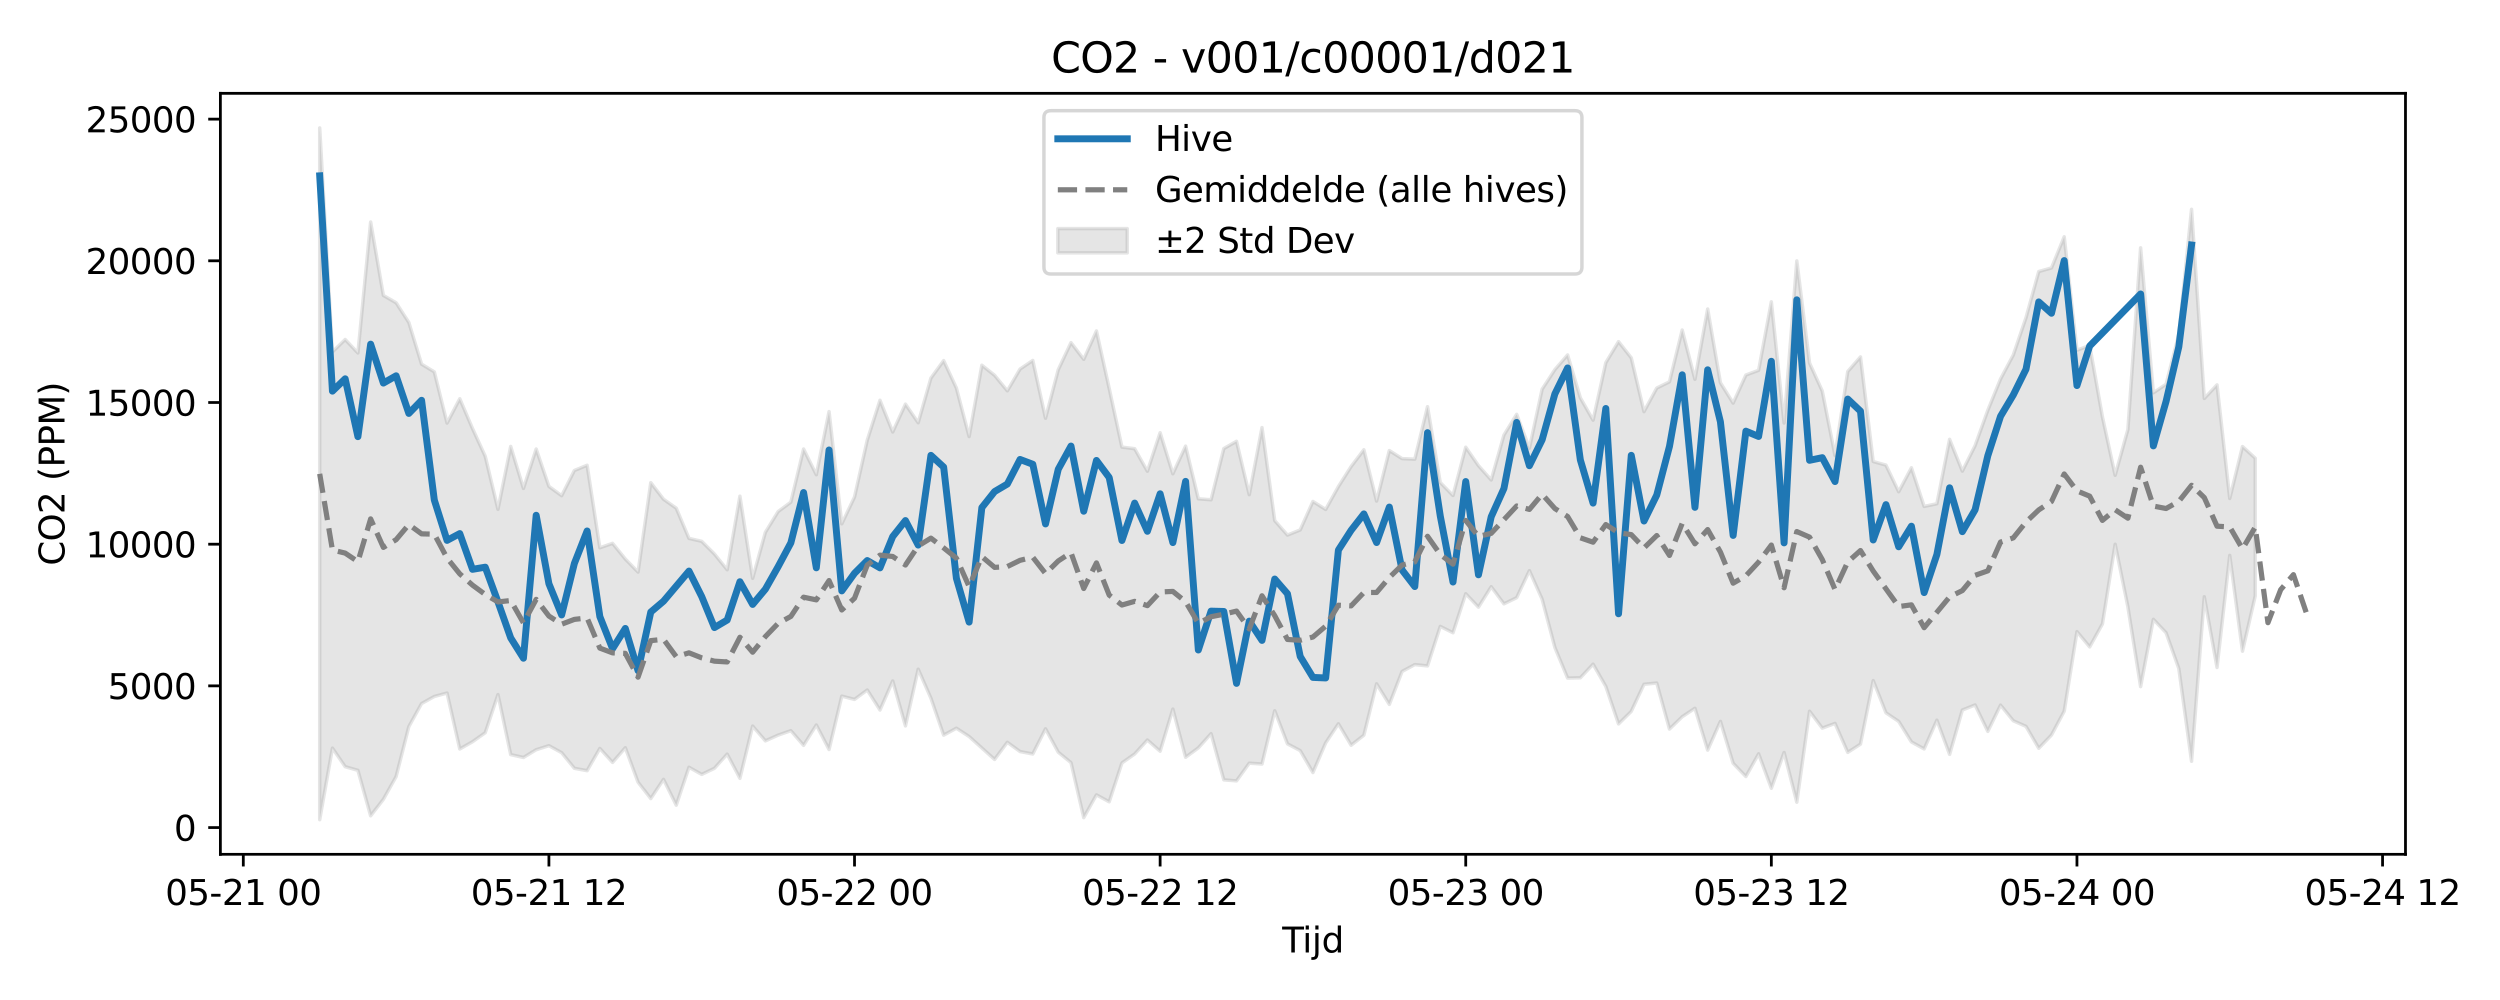 <?xml version="1.0" encoding="utf-8" standalone="no"?>
<!DOCTYPE svg PUBLIC "-//W3C//DTD SVG 1.1//EN"
  "http://www.w3.org/Graphics/SVG/1.1/DTD/svg11.dtd">
<svg xmlns:xlink="http://www.w3.org/1999/xlink" width="720pt" height="288pt" viewBox="0 0 720 288" xmlns="http://www.w3.org/2000/svg" version="1.1">
 <defs>
  <style type="text/css">*{stroke-linejoin: round; stroke-linecap: butt}</style>
 </defs>
 <g id="figure_1">
  <g id="patch_1">
   <path d="M 0 288 
L 720 288 
L 720 0 
L 0 0 
z
" style="fill: #ffffff"/>
  </g>
  <g id="axes_1">
   <g id="patch_2">
    <path d="M 63.47 246.04 
L 692.778 246.04 
L 692.778 26.88 
L 63.47 26.88 
z
" style="fill: #ffffff"/>
   </g>
   <g id="FillBetweenPolyCollection_1">
    <defs>
     <path id="mcbb1aa8ed0" d="M 92.075 -251.158 
L 92.075 -51.922 
L 95.742 -72.544 
L 99.41 -67.192 
L 103.077 -66.141 
L 106.744 -53.05 
L 110.411 -57.791 
L 114.079 -64.339 
L 117.746 -78.748 
L 121.413 -85.377 
L 125.081 -87.41 
L 128.748 -88.401 
L 132.415 -72.287 
L 136.082 -74.373 
L 139.75 -76.98 
L 143.417 -87.973 
L 147.084 -70.669 
L 150.752 -69.841 
L 154.419 -72.077 
L 158.086 -73.241 
L 161.754 -71.221 
L 165.421 -66.726 
L 169.088 -66.043 
L 172.755 -72.452 
L 176.423 -68.423 
L 180.09 -72.654 
L 183.757 -62.719 
L 187.425 -58.008 
L 191.092 -63.542 
L 194.759 -56.104 
L 198.427 -67.029 
L 202.094 -64.965 
L 205.761 -66.728 
L 209.428 -70.813 
L 213.096 -63.834 
L 216.763 -78.89 
L 220.43 -74.63 
L 224.098 -76.28 
L 227.765 -77.566 
L 231.432 -73.331 
L 235.099 -79.203 
L 238.767 -72.129 
L 242.434 -87.514 
L 246.101 -86.566 
L 249.769 -89.279 
L 253.436 -83.508 
L 257.103 -91.883 
L 260.771 -78.931 
L 264.438 -95.28 
L 268.105 -86.918 
L 271.772 -76.273 
L 275.44 -78.276 
L 279.107 -75.879 
L 282.774 -72.571 
L 286.442 -69.273 
L 290.109 -74.22 
L 293.776 -71.548 
L 297.444 -70.85 
L 301.111 -78.102 
L 304.778 -71.362 
L 308.445 -68.362 
L 312.113 -52.516 
L 315.78 -59.077 
L 319.447 -57.075 
L 323.115 -68.268 
L 326.782 -70.847 
L 330.449 -74.872 
L 334.117 -71.639 
L 337.784 -83.784 
L 341.451 -69.898 
L 345.118 -72.606 
L 348.786 -76.704 
L 352.453 -63.401 
L 356.12 -63.106 
L 359.788 -68.204 
L 363.455 -67.956 
L 367.122 -83.301 
L 370.789 -73.77 
L 374.457 -71.825 
L 378.124 -65.495 
L 381.791 -74.044 
L 385.459 -79.541 
L 389.126 -73.37 
L 392.793 -76.254 
L 396.461 -91.058 
L 400.128 -85.122 
L 403.795 -94.617 
L 407.462 -96.591 
L 411.13 -96.217 
L 414.797 -107.594 
L 418.464 -105.761 
L 422.132 -117.001 
L 425.799 -113.135 
L 429.466 -119.025 
L 433.134 -114.09 
L 436.801 -115.871 
L 440.468 -123.659 
L 444.135 -115.417 
L 447.803 -101.532 
L 451.47 -92.708 
L 455.137 -92.791 
L 458.805 -96.714 
L 462.472 -90.314 
L 466.139 -79.507 
L 469.806 -83.119 
L 473.474 -90.93 
L 477.141 -91.286 
L 480.808 -78.025 
L 484.476 -81.577 
L 488.143 -84.022 
L 491.81 -71.959 
L 495.478 -80.243 
L 499.145 -68.174 
L 502.812 -64.354 
L 506.479 -70.896 
L 510.147 -60.973 
L 513.814 -71.286 
L 517.481 -56.962 
L 521.149 -83.167 
L 524.816 -78.294 
L 528.483 -79.658 
L 532.151 -71.312 
L 535.818 -73.684 
L 539.485 -91.99 
L 543.152 -82.71 
L 546.82 -80.236 
L 550.487 -74.322 
L 554.154 -72.302 
L 557.822 -80.579 
L 561.489 -70.73 
L 565.156 -83.511 
L 568.824 -84.966 
L 572.491 -77.355 
L 576.158 -84.931 
L 579.825 -80.418 
L 583.493 -78.799 
L 587.16 -72.491 
L 590.827 -76.312 
L 594.495 -83.175 
L 598.162 -106.092 
L 601.829 -101.686 
L 605.496 -108.293 
L 609.164 -131.256 
L 612.831 -113.226 
L 616.498 -90.244 
L 620.166 -109.636 
L 623.833 -105.757 
L 627.5 -95.466 
L 631.168 -68.744 
L 634.835 -116.134 
L 638.502 -95.756 
L 642.169 -128.044 
L 645.837 -100.444 
L 649.504 -116.341 
L 649.504 -156.041 
L 649.504 -156.041 
L 645.837 -159.403 
L 642.169 -144.441 
L 638.502 -177.16 
L 634.835 -173.25 
L 631.168 -227.724 
L 627.5 -191.75 
L 623.833 -177.342 
L 620.166 -174.869 
L 616.498 -216.638 
L 612.831 -164.298 
L 609.164 -151.112 
L 605.496 -167.955 
L 601.829 -188.522 
L 598.162 -187.141 
L 594.495 -219.809 
L 590.827 -210.835 
L 587.16 -209.8 
L 583.493 -196.517 
L 579.825 -185.762 
L 576.158 -178.85 
L 572.491 -169.841 
L 568.824 -159.647 
L 565.156 -152.314 
L 561.489 -161.473 
L 557.822 -142.922 
L 554.154 -142.154 
L 550.487 -153.287 
L 546.82 -146.385 
L 543.152 -154.056 
L 539.485 -155.078 
L 535.818 -185.208 
L 532.151 -181.011 
L 528.483 -156.789 
L 524.816 -175.387 
L 521.149 -183.454 
L 517.481 -212.859 
L 513.814 -166.172 
L 510.147 -201.085 
L 506.479 -181.351 
L 502.812 -179.993 
L 499.145 -171.913 
L 495.478 -177.774 
L 491.81 -199.011 
L 488.143 -178.758 
L 484.476 -192.957 
L 480.808 -178.042 
L 477.141 -176.238 
L 473.474 -169.449 
L 469.806 -184.939 
L 466.139 -189.611 
L 462.472 -183.542 
L 458.805 -166.986 
L 455.137 -173.439 
L 451.47 -185.78 
L 447.803 -181.544 
L 444.135 -175.91 
L 440.468 -158.921 
L 436.801 -168.68 
L 433.134 -162.708 
L 429.466 -149.775 
L 425.799 -153.894 
L 422.132 -159.202 
L 418.464 -145.292 
L 414.797 -149.028 
L 411.13 -170.879 
L 407.462 -155.763 
L 403.795 -155.922 
L 400.128 -158.243 
L 396.461 -143.687 
L 392.793 -158.47 
L 389.126 -153.648 
L 385.459 -147.859 
L 381.791 -141.28 
L 378.124 -143.587 
L 374.457 -135.383 
L 370.789 -133.897 
L 367.122 -138.066 
L 363.455 -164.871 
L 359.788 -145.526 
L 356.12 -160.909 
L 352.453 -158.813 
L 348.786 -144.065 
L 345.118 -144.352 
L 341.451 -159.518 
L 337.784 -151.557 
L 334.117 -163.38 
L 330.449 -152.281 
L 326.782 -158.777 
L 323.115 -159.234 
L 319.447 -176.154 
L 315.78 -192.69 
L 312.113 -184.519 
L 308.445 -189.326 
L 304.778 -181.526 
L 301.111 -167.545 
L 297.444 -184.194 
L 293.776 -181.705 
L 290.109 -175.44 
L 286.442 -179.916 
L 282.774 -182.818 
L 279.107 -162.266 
L 275.44 -176.251 
L 271.772 -184.147 
L 268.105 -179.111 
L 264.438 -166.25 
L 260.771 -171.617 
L 257.103 -163.59 
L 253.436 -172.726 
L 249.769 -161.23 
L 246.101 -144.861 
L 242.434 -137.142 
L 238.767 -169.465 
L 235.099 -151.273 
L 231.432 -158.687 
L 227.765 -143.378 
L 224.098 -140.668 
L 220.43 -134.708 
L 216.763 -121.444 
L 213.096 -145.102 
L 209.428 -123.909 
L 205.761 -128.444 
L 202.094 -132.102 
L 198.427 -132.943 
L 194.759 -141.637 
L 191.092 -144.226 
L 187.425 -148.995 
L 183.757 -123.239 
L 180.09 -127.006 
L 176.423 -131.521 
L 172.755 -130.239 
L 169.088 -154.009 
L 165.421 -152.503 
L 161.754 -145.243 
L 158.086 -147.919 
L 154.419 -158.685 
L 150.752 -147.337 
L 147.084 -159.435 
L 143.417 -141.313 
L 139.75 -156.593 
L 136.082 -164.587 
L 132.415 -173.167 
L 128.748 -166.158 
L 125.081 -180.905 
L 121.413 -183.124 
L 117.746 -195.122 
L 114.079 -200.808 
L 110.411 -202.91 
L 106.744 -224.064 
L 103.077 -186.347 
L 99.41 -190.227 
L 95.742 -186.638 
L 92.075 -251.158 
z
" style="stroke: #808080; stroke-opacity: 0.2"/>
    </defs>
    <g clip-path="url(#p8f593e6450)">
     <use xlink:href="#mcbb1aa8ed0" x="0" y="288" style="fill: #808080; fill-opacity: 0.2; stroke: #808080; stroke-opacity: 0.2"/>
    </g>
   </g>
   <g id="matplotlib.axis_1">
    <g id="xtick_1">
     <g id="line2d_1">
      <defs>
       <path id="m685a7e5d8f" d="M 0 0 
L 0 3.5 
" style="stroke: #000000; stroke-width: 0.8"/>
      </defs>
      <g>
       <use xlink:href="#m685a7e5d8f" x="70.071" y="246.04" style="stroke: #000000; stroke-width: 0.8"/>
      </g>
     </g>
     <g id="text_1">
      <!-- 05-21 00 -->
      <g transform="translate(47.591 260.638) scale(0.1 -0.1)">
       <defs>
        <path id="DejaVuSans-30" d="M 2034 4250 
Q 1547 4250 1301 3770 
Q 1056 3291 1056 2328 
Q 1056 1369 1301 889 
Q 1547 409 2034 409 
Q 2525 409 2770 889 
Q 3016 1369 3016 2328 
Q 3016 3291 2770 3770 
Q 2525 4250 2034 4250 
z
M 2034 4750 
Q 2819 4750 3233 4129 
Q 3647 3509 3647 2328 
Q 3647 1150 3233 529 
Q 2819 -91 2034 -91 
Q 1250 -91 836 529 
Q 422 1150 422 2328 
Q 422 3509 836 4129 
Q 1250 4750 2034 4750 
z
" transform="scale(0.016)"/>
        <path id="DejaVuSans-35" d="M 691 4666 
L 3169 4666 
L 3169 4134 
L 1269 4134 
L 1269 2991 
Q 1406 3038 1543 3061 
Q 1681 3084 1819 3084 
Q 2600 3084 3056 2656 
Q 3513 2228 3513 1497 
Q 3513 744 3044 326 
Q 2575 -91 1722 -91 
Q 1428 -91 1123 -41 
Q 819 9 494 109 
L 494 744 
Q 775 591 1075 516 
Q 1375 441 1709 441 
Q 2250 441 2565 725 
Q 2881 1009 2881 1497 
Q 2881 1984 2565 2268 
Q 2250 2553 1709 2553 
Q 1456 2553 1204 2497 
Q 953 2441 691 2322 
L 691 4666 
z
" transform="scale(0.016)"/>
        <path id="DejaVuSans-2d" d="M 313 2009 
L 1997 2009 
L 1997 1497 
L 313 1497 
L 313 2009 
z
" transform="scale(0.016)"/>
        <path id="DejaVuSans-32" d="M 1228 531 
L 3431 531 
L 3431 0 
L 469 0 
L 469 531 
Q 828 903 1448 1529 
Q 2069 2156 2228 2338 
Q 2531 2678 2651 2914 
Q 2772 3150 2772 3378 
Q 2772 3750 2511 3984 
Q 2250 4219 1831 4219 
Q 1534 4219 1204 4116 
Q 875 4013 500 3803 
L 500 4441 
Q 881 4594 1212 4672 
Q 1544 4750 1819 4750 
Q 2544 4750 2975 4387 
Q 3406 4025 3406 3419 
Q 3406 3131 3298 2873 
Q 3191 2616 2906 2266 
Q 2828 2175 2409 1742 
Q 1991 1309 1228 531 
z
" transform="scale(0.016)"/>
        <path id="DejaVuSans-31" d="M 794 531 
L 1825 531 
L 1825 4091 
L 703 3866 
L 703 4441 
L 1819 4666 
L 2450 4666 
L 2450 531 
L 3481 531 
L 3481 0 
L 794 0 
L 794 531 
z
" transform="scale(0.016)"/>
        <path id="DejaVuSans-20" transform="scale(0.016)"/>
       </defs>
       <use xlink:href="#DejaVuSans-30"/>
       <use xlink:href="#DejaVuSans-35" transform="translate(63.623 0)"/>
       <use xlink:href="#DejaVuSans-2d" transform="translate(127.246 0)"/>
       <use xlink:href="#DejaVuSans-32" transform="translate(163.33 0)"/>
       <use xlink:href="#DejaVuSans-31" transform="translate(226.953 0)"/>
       <use xlink:href="#DejaVuSans-20" transform="translate(290.576 0)"/>
       <use xlink:href="#DejaVuSans-30" transform="translate(322.363 0)"/>
       <use xlink:href="#DejaVuSans-30" transform="translate(385.986 0)"/>
      </g>
     </g>
    </g>
    <g id="xtick_2">
     <g id="line2d_2">
      <g>
       <use xlink:href="#m685a7e5d8f" x="158.086" y="246.04" style="stroke: #000000; stroke-width: 0.8"/>
      </g>
     </g>
     <g id="text_2">
      <!-- 05-21 12 -->
      <g transform="translate(135.606 260.638) scale(0.1 -0.1)">
       <use xlink:href="#DejaVuSans-30"/>
       <use xlink:href="#DejaVuSans-35" transform="translate(63.623 0)"/>
       <use xlink:href="#DejaVuSans-2d" transform="translate(127.246 0)"/>
       <use xlink:href="#DejaVuSans-32" transform="translate(163.33 0)"/>
       <use xlink:href="#DejaVuSans-31" transform="translate(226.953 0)"/>
       <use xlink:href="#DejaVuSans-20" transform="translate(290.576 0)"/>
       <use xlink:href="#DejaVuSans-31" transform="translate(322.363 0)"/>
       <use xlink:href="#DejaVuSans-32" transform="translate(385.986 0)"/>
      </g>
     </g>
    </g>
    <g id="xtick_3">
     <g id="line2d_3">
      <g>
       <use xlink:href="#m685a7e5d8f" x="246.101" y="246.04" style="stroke: #000000; stroke-width: 0.8"/>
      </g>
     </g>
     <g id="text_3">
      <!-- 05-22 00 -->
      <g transform="translate(223.621 260.638) scale(0.1 -0.1)">
       <use xlink:href="#DejaVuSans-30"/>
       <use xlink:href="#DejaVuSans-35" transform="translate(63.623 0)"/>
       <use xlink:href="#DejaVuSans-2d" transform="translate(127.246 0)"/>
       <use xlink:href="#DejaVuSans-32" transform="translate(163.33 0)"/>
       <use xlink:href="#DejaVuSans-32" transform="translate(226.953 0)"/>
       <use xlink:href="#DejaVuSans-20" transform="translate(290.576 0)"/>
       <use xlink:href="#DejaVuSans-30" transform="translate(322.363 0)"/>
       <use xlink:href="#DejaVuSans-30" transform="translate(385.986 0)"/>
      </g>
     </g>
    </g>
    <g id="xtick_4">
     <g id="line2d_4">
      <g>
       <use xlink:href="#m685a7e5d8f" x="334.117" y="246.04" style="stroke: #000000; stroke-width: 0.8"/>
      </g>
     </g>
     <g id="text_4">
      <!-- 05-22 12 -->
      <g transform="translate(311.636 260.638) scale(0.1 -0.1)">
       <use xlink:href="#DejaVuSans-30"/>
       <use xlink:href="#DejaVuSans-35" transform="translate(63.623 0)"/>
       <use xlink:href="#DejaVuSans-2d" transform="translate(127.246 0)"/>
       <use xlink:href="#DejaVuSans-32" transform="translate(163.33 0)"/>
       <use xlink:href="#DejaVuSans-32" transform="translate(226.953 0)"/>
       <use xlink:href="#DejaVuSans-20" transform="translate(290.576 0)"/>
       <use xlink:href="#DejaVuSans-31" transform="translate(322.363 0)"/>
       <use xlink:href="#DejaVuSans-32" transform="translate(385.986 0)"/>
      </g>
     </g>
    </g>
    <g id="xtick_5">
     <g id="line2d_5">
      <g>
       <use xlink:href="#m685a7e5d8f" x="422.132" y="246.04" style="stroke: #000000; stroke-width: 0.8"/>
      </g>
     </g>
     <g id="text_5">
      <!-- 05-23 00 -->
      <g transform="translate(399.651 260.638) scale(0.1 -0.1)">
       <defs>
        <path id="DejaVuSans-33" d="M 2597 2516 
Q 3050 2419 3304 2112 
Q 3559 1806 3559 1356 
Q 3559 666 3084 287 
Q 2609 -91 1734 -91 
Q 1441 -91 1130 -33 
Q 819 25 488 141 
L 488 750 
Q 750 597 1062 519 
Q 1375 441 1716 441 
Q 2309 441 2620 675 
Q 2931 909 2931 1356 
Q 2931 1769 2642 2001 
Q 2353 2234 1838 2234 
L 1294 2234 
L 1294 2753 
L 1863 2753 
Q 2328 2753 2575 2939 
Q 2822 3125 2822 3475 
Q 2822 3834 2567 4026 
Q 2313 4219 1838 4219 
Q 1578 4219 1281 4162 
Q 984 4106 628 3988 
L 628 4550 
Q 988 4650 1302 4700 
Q 1616 4750 1894 4750 
Q 2613 4750 3031 4423 
Q 3450 4097 3450 3541 
Q 3450 3153 3228 2886 
Q 3006 2619 2597 2516 
z
" transform="scale(0.016)"/>
       </defs>
       <use xlink:href="#DejaVuSans-30"/>
       <use xlink:href="#DejaVuSans-35" transform="translate(63.623 0)"/>
       <use xlink:href="#DejaVuSans-2d" transform="translate(127.246 0)"/>
       <use xlink:href="#DejaVuSans-32" transform="translate(163.33 0)"/>
       <use xlink:href="#DejaVuSans-33" transform="translate(226.953 0)"/>
       <use xlink:href="#DejaVuSans-20" transform="translate(290.576 0)"/>
       <use xlink:href="#DejaVuSans-30" transform="translate(322.363 0)"/>
       <use xlink:href="#DejaVuSans-30" transform="translate(385.986 0)"/>
      </g>
     </g>
    </g>
    <g id="xtick_6">
     <g id="line2d_6">
      <g>
       <use xlink:href="#m685a7e5d8f" x="510.147" y="246.04" style="stroke: #000000; stroke-width: 0.8"/>
      </g>
     </g>
     <g id="text_6">
      <!-- 05-23 12 -->
      <g transform="translate(487.666 260.638) scale(0.1 -0.1)">
       <use xlink:href="#DejaVuSans-30"/>
       <use xlink:href="#DejaVuSans-35" transform="translate(63.623 0)"/>
       <use xlink:href="#DejaVuSans-2d" transform="translate(127.246 0)"/>
       <use xlink:href="#DejaVuSans-32" transform="translate(163.33 0)"/>
       <use xlink:href="#DejaVuSans-33" transform="translate(226.953 0)"/>
       <use xlink:href="#DejaVuSans-20" transform="translate(290.576 0)"/>
       <use xlink:href="#DejaVuSans-31" transform="translate(322.363 0)"/>
       <use xlink:href="#DejaVuSans-32" transform="translate(385.986 0)"/>
      </g>
     </g>
    </g>
    <g id="xtick_7">
     <g id="line2d_7">
      <g>
       <use xlink:href="#m685a7e5d8f" x="598.162" y="246.04" style="stroke: #000000; stroke-width: 0.8"/>
      </g>
     </g>
     <g id="text_7">
      <!-- 05-24 00 -->
      <g transform="translate(575.681 260.638) scale(0.1 -0.1)">
       <defs>
        <path id="DejaVuSans-34" d="M 2419 4116 
L 825 1625 
L 2419 1625 
L 2419 4116 
z
M 2253 4666 
L 3047 4666 
L 3047 1625 
L 3713 1625 
L 3713 1100 
L 3047 1100 
L 3047 0 
L 2419 0 
L 2419 1100 
L 313 1100 
L 313 1709 
L 2253 4666 
z
" transform="scale(0.016)"/>
       </defs>
       <use xlink:href="#DejaVuSans-30"/>
       <use xlink:href="#DejaVuSans-35" transform="translate(63.623 0)"/>
       <use xlink:href="#DejaVuSans-2d" transform="translate(127.246 0)"/>
       <use xlink:href="#DejaVuSans-32" transform="translate(163.33 0)"/>
       <use xlink:href="#DejaVuSans-34" transform="translate(226.953 0)"/>
       <use xlink:href="#DejaVuSans-20" transform="translate(290.576 0)"/>
       <use xlink:href="#DejaVuSans-30" transform="translate(322.363 0)"/>
       <use xlink:href="#DejaVuSans-30" transform="translate(385.986 0)"/>
      </g>
     </g>
    </g>
    <g id="xtick_8">
     <g id="line2d_8">
      <g>
       <use xlink:href="#m685a7e5d8f" x="686.177" y="246.04" style="stroke: #000000; stroke-width: 0.8"/>
      </g>
     </g>
     <g id="text_8">
      <!-- 05-24 12 -->
      <g transform="translate(663.697 260.638) scale(0.1 -0.1)">
       <use xlink:href="#DejaVuSans-30"/>
       <use xlink:href="#DejaVuSans-35" transform="translate(63.623 0)"/>
       <use xlink:href="#DejaVuSans-2d" transform="translate(127.246 0)"/>
       <use xlink:href="#DejaVuSans-32" transform="translate(163.33 0)"/>
       <use xlink:href="#DejaVuSans-34" transform="translate(226.953 0)"/>
       <use xlink:href="#DejaVuSans-20" transform="translate(290.576 0)"/>
       <use xlink:href="#DejaVuSans-31" transform="translate(322.363 0)"/>
       <use xlink:href="#DejaVuSans-32" transform="translate(385.986 0)"/>
      </g>
     </g>
    </g>
    <g id="text_9">
     <!-- Tijd -->
     <g transform="translate(369.274 274.317) scale(0.1 -0.1)">
      <defs>
       <path id="DejaVuSans-54" d="M -19 4666 
L 3928 4666 
L 3928 4134 
L 2272 4134 
L 2272 0 
L 1638 0 
L 1638 4134 
L -19 4134 
L -19 4666 
z
" transform="scale(0.016)"/>
       <path id="DejaVuSans-69" d="M 603 3500 
L 1178 3500 
L 1178 0 
L 603 0 
L 603 3500 
z
M 603 4863 
L 1178 4863 
L 1178 4134 
L 603 4134 
L 603 4863 
z
" transform="scale(0.016)"/>
       <path id="DejaVuSans-6a" d="M 603 3500 
L 1178 3500 
L 1178 -63 
Q 1178 -731 923 -1031 
Q 669 -1331 103 -1331 
L -116 -1331 
L -116 -844 
L 38 -844 
Q 366 -844 484 -692 
Q 603 -541 603 -63 
L 603 3500 
z
M 603 4863 
L 1178 4863 
L 1178 4134 
L 603 4134 
L 603 4863 
z
" transform="scale(0.016)"/>
       <path id="DejaVuSans-64" d="M 2906 2969 
L 2906 4863 
L 3481 4863 
L 3481 0 
L 2906 0 
L 2906 525 
Q 2725 213 2448 61 
Q 2172 -91 1784 -91 
Q 1150 -91 751 415 
Q 353 922 353 1747 
Q 353 2572 751 3078 
Q 1150 3584 1784 3584 
Q 2172 3584 2448 3432 
Q 2725 3281 2906 2969 
z
M 947 1747 
Q 947 1113 1208 752 
Q 1469 391 1925 391 
Q 2381 391 2643 752 
Q 2906 1113 2906 1747 
Q 2906 2381 2643 2742 
Q 2381 3103 1925 3103 
Q 1469 3103 1208 2742 
Q 947 2381 947 1747 
z
" transform="scale(0.016)"/>
      </defs>
      <use xlink:href="#DejaVuSans-54"/>
      <use xlink:href="#DejaVuSans-69" transform="translate(57.959 0)"/>
      <use xlink:href="#DejaVuSans-6a" transform="translate(85.742 0)"/>
      <use xlink:href="#DejaVuSans-64" transform="translate(113.525 0)"/>
     </g>
    </g>
   </g>
   <g id="matplotlib.axis_2">
    <g id="ytick_1">
     <g id="line2d_9">
      <defs>
       <path id="m9aa25b4f46" d="M 0 0 
L -3.5 0 
" style="stroke: #000000; stroke-width: 0.8"/>
      </defs>
      <g>
       <use xlink:href="#m9aa25b4f46" x="63.47" y="238.34" style="stroke: #000000; stroke-width: 0.8"/>
      </g>
     </g>
     <g id="text_10">
      <!-- 0 -->
      <g transform="translate(50.108 242.139) scale(0.1 -0.1)">
       <use xlink:href="#DejaVuSans-30"/>
      </g>
     </g>
    </g>
    <g id="ytick_2">
     <g id="line2d_10">
      <g>
       <use xlink:href="#m9aa25b4f46" x="63.47" y="197.533" style="stroke: #000000; stroke-width: 0.8"/>
      </g>
     </g>
     <g id="text_11">
      <!-- 5000 -->
      <g transform="translate(31.02 201.332) scale(0.1 -0.1)">
       <use xlink:href="#DejaVuSans-35"/>
       <use xlink:href="#DejaVuSans-30" transform="translate(63.623 0)"/>
       <use xlink:href="#DejaVuSans-30" transform="translate(127.246 0)"/>
       <use xlink:href="#DejaVuSans-30" transform="translate(190.869 0)"/>
      </g>
     </g>
    </g>
    <g id="ytick_3">
     <g id="line2d_11">
      <g>
       <use xlink:href="#m9aa25b4f46" x="63.47" y="156.727" style="stroke: #000000; stroke-width: 0.8"/>
      </g>
     </g>
     <g id="text_12">
      <!-- 10000 -->
      <g transform="translate(24.657 160.526) scale(0.1 -0.1)">
       <use xlink:href="#DejaVuSans-31"/>
       <use xlink:href="#DejaVuSans-30" transform="translate(63.623 0)"/>
       <use xlink:href="#DejaVuSans-30" transform="translate(127.246 0)"/>
       <use xlink:href="#DejaVuSans-30" transform="translate(190.869 0)"/>
       <use xlink:href="#DejaVuSans-30" transform="translate(254.492 0)"/>
      </g>
     </g>
    </g>
    <g id="ytick_4">
     <g id="line2d_12">
      <g>
       <use xlink:href="#m9aa25b4f46" x="63.47" y="115.92" style="stroke: #000000; stroke-width: 0.8"/>
      </g>
     </g>
     <g id="text_13">
      <!-- 15000 -->
      <g transform="translate(24.657 119.719) scale(0.1 -0.1)">
       <use xlink:href="#DejaVuSans-31"/>
       <use xlink:href="#DejaVuSans-35" transform="translate(63.623 0)"/>
       <use xlink:href="#DejaVuSans-30" transform="translate(127.246 0)"/>
       <use xlink:href="#DejaVuSans-30" transform="translate(190.869 0)"/>
       <use xlink:href="#DejaVuSans-30" transform="translate(254.492 0)"/>
      </g>
     </g>
    </g>
    <g id="ytick_5">
     <g id="line2d_13">
      <g>
       <use xlink:href="#m9aa25b4f46" x="63.47" y="75.113" style="stroke: #000000; stroke-width: 0.8"/>
      </g>
     </g>
     <g id="text_14">
      <!-- 20000 -->
      <g transform="translate(24.657 78.913) scale(0.1 -0.1)">
       <use xlink:href="#DejaVuSans-32"/>
       <use xlink:href="#DejaVuSans-30" transform="translate(63.623 0)"/>
       <use xlink:href="#DejaVuSans-30" transform="translate(127.246 0)"/>
       <use xlink:href="#DejaVuSans-30" transform="translate(190.869 0)"/>
       <use xlink:href="#DejaVuSans-30" transform="translate(254.492 0)"/>
      </g>
     </g>
    </g>
    <g id="ytick_6">
     <g id="line2d_14">
      <g>
       <use xlink:href="#m9aa25b4f46" x="63.47" y="34.307" style="stroke: #000000; stroke-width: 0.8"/>
      </g>
     </g>
     <g id="text_15">
      <!-- 25000 -->
      <g transform="translate(24.657 38.106) scale(0.1 -0.1)">
       <use xlink:href="#DejaVuSans-32"/>
       <use xlink:href="#DejaVuSans-35" transform="translate(63.623 0)"/>
       <use xlink:href="#DejaVuSans-30" transform="translate(127.246 0)"/>
       <use xlink:href="#DejaVuSans-30" transform="translate(190.869 0)"/>
       <use xlink:href="#DejaVuSans-30" transform="translate(254.492 0)"/>
      </g>
     </g>
    </g>
    <g id="text_16">
     <!-- CO2 (PPM) -->
     <g transform="translate(18.578 162.903) rotate(-90) scale(0.1 -0.1)">
      <defs>
       <path id="DejaVuSans-43" d="M 4122 4306 
L 4122 3641 
Q 3803 3938 3442 4084 
Q 3081 4231 2675 4231 
Q 1875 4231 1450 3742 
Q 1025 3253 1025 2328 
Q 1025 1406 1450 917 
Q 1875 428 2675 428 
Q 3081 428 3442 575 
Q 3803 722 4122 1019 
L 4122 359 
Q 3791 134 3420 21 
Q 3050 -91 2638 -91 
Q 1578 -91 968 557 
Q 359 1206 359 2328 
Q 359 3453 968 4101 
Q 1578 4750 2638 4750 
Q 3056 4750 3426 4639 
Q 3797 4528 4122 4306 
z
" transform="scale(0.016)"/>
       <path id="DejaVuSans-4f" d="M 2522 4238 
Q 1834 4238 1429 3725 
Q 1025 3213 1025 2328 
Q 1025 1447 1429 934 
Q 1834 422 2522 422 
Q 3209 422 3611 934 
Q 4013 1447 4013 2328 
Q 4013 3213 3611 3725 
Q 3209 4238 2522 4238 
z
M 2522 4750 
Q 3503 4750 4090 4092 
Q 4678 3434 4678 2328 
Q 4678 1225 4090 567 
Q 3503 -91 2522 -91 
Q 1538 -91 948 565 
Q 359 1222 359 2328 
Q 359 3434 948 4092 
Q 1538 4750 2522 4750 
z
" transform="scale(0.016)"/>
       <path id="DejaVuSans-28" d="M 1984 4856 
Q 1566 4138 1362 3434 
Q 1159 2731 1159 2009 
Q 1159 1288 1364 580 
Q 1569 -128 1984 -844 
L 1484 -844 
Q 1016 -109 783 600 
Q 550 1309 550 2009 
Q 550 2706 781 3412 
Q 1013 4119 1484 4856 
L 1984 4856 
z
" transform="scale(0.016)"/>
       <path id="DejaVuSans-50" d="M 1259 4147 
L 1259 2394 
L 2053 2394 
Q 2494 2394 2734 2622 
Q 2975 2850 2975 3272 
Q 2975 3691 2734 3919 
Q 2494 4147 2053 4147 
L 1259 4147 
z
M 628 4666 
L 2053 4666 
Q 2838 4666 3239 4311 
Q 3641 3956 3641 3272 
Q 3641 2581 3239 2228 
Q 2838 1875 2053 1875 
L 1259 1875 
L 1259 0 
L 628 0 
L 628 4666 
z
" transform="scale(0.016)"/>
       <path id="DejaVuSans-4d" d="M 628 4666 
L 1569 4666 
L 2759 1491 
L 3956 4666 
L 4897 4666 
L 4897 0 
L 4281 0 
L 4281 4097 
L 3078 897 
L 2444 897 
L 1241 4097 
L 1241 0 
L 628 0 
L 628 4666 
z
" transform="scale(0.016)"/>
       <path id="DejaVuSans-29" d="M 513 4856 
L 1013 4856 
Q 1481 4119 1714 3412 
Q 1947 2706 1947 2009 
Q 1947 1309 1714 600 
Q 1481 -109 1013 -844 
L 513 -844 
Q 928 -128 1133 580 
Q 1338 1288 1338 2009 
Q 1338 2731 1133 3434 
Q 928 4138 513 4856 
z
" transform="scale(0.016)"/>
      </defs>
      <use xlink:href="#DejaVuSans-43"/>
      <use xlink:href="#DejaVuSans-4f" transform="translate(69.824 0)"/>
      <use xlink:href="#DejaVuSans-32" transform="translate(148.535 0)"/>
      <use xlink:href="#DejaVuSans-20" transform="translate(212.158 0)"/>
      <use xlink:href="#DejaVuSans-28" transform="translate(243.945 0)"/>
      <use xlink:href="#DejaVuSans-50" transform="translate(282.959 0)"/>
      <use xlink:href="#DejaVuSans-50" transform="translate(343.262 0)"/>
      <use xlink:href="#DejaVuSans-4d" transform="translate(403.564 0)"/>
      <use xlink:href="#DejaVuSans-29" transform="translate(489.844 0)"/>
     </g>
    </g>
   </g>
   <g id="line2d_15">
    <path d="M 92.075 50.638 
L 95.742 112.647 
L 99.41 109.097 
L 103.077 125.754 
L 106.744 99.119 
L 110.411 110.327 
L 114.079 108.232 
L 117.746 119.066 
L 121.413 115.289 
L 125.081 144.009 
L 128.748 155.633 
L 132.415 153.672 
L 136.082 163.966 
L 139.75 163.348 
L 143.417 173.343 
L 147.084 183.72 
L 150.752 189.568 
L 154.419 148.402 
L 158.086 168.117 
L 161.754 177.103 
L 165.421 162.264 
L 169.088 152.921 
L 172.755 177.571 
L 176.423 186.823 
L 180.09 180.993 
L 183.757 193.147 
L 187.425 176.265 
L 191.092 173.147 
L 198.427 164.472 
L 202.094 171.811 
L 205.761 180.74 
L 209.428 178.577 
L 213.096 167.54 
L 216.763 174.072 
L 220.43 169.681 
L 224.098 163.201 
L 227.765 156.34 
L 231.432 141.854 
L 235.099 163.528 
L 238.767 129.598 
L 242.434 170.176 
L 246.101 165.103 
L 249.769 161.436 
L 253.436 163.547 
L 257.103 154.528 
L 260.771 149.923 
L 264.438 156.98 
L 268.105 131.144 
L 271.772 134.52 
L 275.44 166.553 
L 279.107 179.162 
L 282.774 146.19 
L 286.442 141.571 
L 290.109 139.408 
L 293.776 132.322 
L 297.444 133.706 
L 301.111 150.891 
L 304.778 135.145 
L 308.445 128.469 
L 312.113 147.231 
L 315.78 132.607 
L 319.447 137.52 
L 323.115 155.66 
L 326.782 144.893 
L 330.449 153.013 
L 334.117 142.213 
L 337.784 156.265 
L 341.451 138.637 
L 345.118 187.197 
L 348.786 176.006 
L 352.453 176.102 
L 356.12 196.812 
L 359.788 178.887 
L 363.455 184.434 
L 367.122 166.765 
L 370.789 170.997 
L 374.457 189.054 
L 378.124 195.093 
L 381.791 195.251 
L 385.459 158.419 
L 389.126 152.717 
L 392.793 148.005 
L 396.461 156.251 
L 400.128 146.038 
L 403.795 164.156 
L 407.462 168.928 
L 411.13 124.606 
L 414.797 148.598 
L 418.464 167.625 
L 422.132 138.685 
L 425.799 165.544 
L 429.466 148.826 
L 433.134 140.681 
L 436.801 121.657 
L 440.468 134.124 
L 444.135 126.655 
L 447.803 113.45 
L 451.47 105.969 
L 455.137 132.447 
L 458.805 144.895 
L 462.472 117.645 
L 466.139 176.763 
L 469.806 131.137 
L 473.474 150.053 
L 477.141 142.583 
L 480.808 128.562 
L 484.476 107.946 
L 488.143 146.111 
L 491.81 106.505 
L 495.478 121.47 
L 499.145 154.201 
L 502.812 124.174 
L 506.479 125.701 
L 510.147 104.051 
L 513.814 156.343 
L 517.481 86.352 
L 521.149 132.569 
L 524.816 131.81 
L 528.483 138.685 
L 532.151 114.935 
L 535.818 118.412 
L 539.485 155.511 
L 543.152 145.336 
L 546.82 157.473 
L 550.487 151.548 
L 554.154 170.662 
L 557.822 159.693 
L 561.489 140.491 
L 565.156 153.117 
L 568.824 146.823 
L 572.491 131.25 
L 576.158 119.892 
L 579.825 113.746 
L 583.493 106.322 
L 587.16 86.953 
L 590.827 90.217 
L 594.495 75.051 
L 598.162 111.04 
L 601.829 99.654 
L 616.498 84.665 
L 620.166 128.415 
L 623.833 115.577 
L 627.5 99.883 
L 631.168 70.559 
L 631.168 70.559 
" clip-path="url(#p8f593e6450)" style="fill: none; stroke: #1f77b4; stroke-width: 2; stroke-linecap: square"/>
   </g>
   <g id="line2d_16">
    <path d="M 92.075 136.46 
L 95.742 158.409 
L 99.41 159.29 
L 103.077 161.756 
L 106.744 149.443 
L 110.411 157.65 
L 114.079 155.426 
L 117.746 151.065 
L 121.413 153.75 
L 125.081 153.843 
L 128.748 160.721 
L 132.415 165.273 
L 136.082 168.52 
L 139.75 171.213 
L 143.417 173.357 
L 147.084 172.948 
L 150.752 179.411 
L 154.419 172.619 
L 158.086 177.42 
L 161.754 179.768 
L 165.421 178.385 
L 169.088 177.974 
L 172.755 186.655 
L 176.423 188.028 
L 180.09 188.17 
L 183.757 195.021 
L 187.425 184.499 
L 191.092 184.116 
L 194.759 189.13 
L 198.427 188.014 
L 202.094 189.466 
L 205.761 190.414 
L 209.428 190.639 
L 213.096 183.532 
L 216.763 187.833 
L 220.43 183.331 
L 224.098 179.526 
L 227.765 177.528 
L 231.432 171.991 
L 235.099 172.762 
L 238.767 167.203 
L 242.434 175.672 
L 246.101 172.286 
L 249.769 162.745 
L 253.436 159.883 
L 257.103 160.264 
L 260.771 162.726 
L 264.438 157.235 
L 268.105 154.986 
L 271.772 157.79 
L 275.44 160.737 
L 279.107 168.927 
L 282.774 160.306 
L 286.442 163.405 
L 290.109 163.17 
L 293.776 161.373 
L 297.444 160.478 
L 301.111 165.177 
L 304.778 161.556 
L 308.445 159.156 
L 312.113 169.483 
L 315.78 162.117 
L 319.447 171.385 
L 323.115 174.249 
L 326.782 173.188 
L 330.449 174.424 
L 334.117 170.49 
L 337.784 170.329 
L 341.451 173.292 
L 345.118 179.521 
L 348.786 177.615 
L 352.453 176.893 
L 356.12 175.993 
L 359.788 181.135 
L 363.455 171.586 
L 367.122 177.316 
L 370.789 184.167 
L 374.457 184.396 
L 378.124 183.459 
L 381.791 180.338 
L 385.459 174.3 
L 389.126 174.491 
L 392.793 170.638 
L 396.461 170.628 
L 400.128 166.318 
L 403.795 162.73 
L 407.462 161.823 
L 411.13 154.452 
L 414.797 159.689 
L 418.464 162.473 
L 422.132 149.899 
L 425.799 154.485 
L 429.466 153.6 
L 436.801 145.725 
L 440.468 146.71 
L 444.135 142.336 
L 447.803 146.462 
L 451.47 148.756 
L 455.137 154.885 
L 458.805 156.15 
L 462.472 151.072 
L 466.139 153.441 
L 469.806 153.971 
L 473.474 157.81 
L 477.141 154.238 
L 480.808 159.967 
L 484.476 150.733 
L 488.143 156.61 
L 491.81 152.515 
L 495.478 158.992 
L 499.145 167.957 
L 502.812 165.826 
L 506.479 161.877 
L 510.147 156.971 
L 513.814 169.271 
L 517.481 153.089 
L 521.149 154.69 
L 524.816 161.16 
L 528.483 169.777 
L 532.151 161.838 
L 535.818 158.554 
L 539.485 164.466 
L 546.82 174.689 
L 550.487 174.195 
L 554.154 180.772 
L 561.489 171.899 
L 565.156 170.088 
L 568.824 165.693 
L 572.491 164.402 
L 576.158 156.11 
L 579.825 154.91 
L 583.493 150.342 
L 587.16 146.855 
L 590.827 144.426 
L 594.495 136.508 
L 598.162 141.384 
L 601.829 142.896 
L 605.496 149.876 
L 609.164 146.816 
L 612.831 149.238 
L 616.498 134.559 
L 620.166 145.748 
L 623.833 146.451 
L 627.5 144.392 
L 631.168 139.766 
L 634.835 143.308 
L 638.502 151.542 
L 642.169 151.758 
L 645.837 158.077 
L 649.504 151.809 
L 653.171 179.329 
L 656.839 169.831 
L 660.506 165.504 
L 664.173 176.333 
L 664.173 176.333 
" clip-path="url(#p8f593e6450)" style="fill: none; stroke-dasharray: 5.55,2.4; stroke-dashoffset: 0; stroke: #808080; stroke-width: 1.5"/>
   </g>
   <g id="patch_3">
    <path d="M 63.47 246.04 
L 63.47 26.88 
" style="fill: none; stroke: #000000; stroke-width: 0.8; stroke-linejoin: miter; stroke-linecap: square"/>
   </g>
   <g id="patch_4">
    <path d="M 692.778 246.04 
L 692.778 26.88 
" style="fill: none; stroke: #000000; stroke-width: 0.8; stroke-linejoin: miter; stroke-linecap: square"/>
   </g>
   <g id="patch_5">
    <path d="M 63.47 246.04 
L 692.778 246.04 
" style="fill: none; stroke: #000000; stroke-width: 0.8; stroke-linejoin: miter; stroke-linecap: square"/>
   </g>
   <g id="patch_6">
    <path d="M 63.47 26.88 
L 692.778 26.88 
" style="fill: none; stroke: #000000; stroke-width: 0.8; stroke-linejoin: miter; stroke-linecap: square"/>
   </g>
   <g id="text_17">
    <!-- CO2 - v001/c00001/d021 -->
    <g transform="translate(302.721 20.88) scale(0.12 -0.12)">
     <defs>
      <path id="DejaVuSans-76" d="M 191 3500 
L 800 3500 
L 1894 563 
L 2988 3500 
L 3597 3500 
L 2284 0 
L 1503 0 
L 191 3500 
z
" transform="scale(0.016)"/>
      <path id="DejaVuSans-2f" d="M 1625 4666 
L 2156 4666 
L 531 -594 
L 0 -594 
L 1625 4666 
z
" transform="scale(0.016)"/>
      <path id="DejaVuSans-63" d="M 3122 3366 
L 3122 2828 
Q 2878 2963 2633 3030 
Q 2388 3097 2138 3097 
Q 1578 3097 1268 2742 
Q 959 2388 959 1747 
Q 959 1106 1268 751 
Q 1578 397 2138 397 
Q 2388 397 2633 464 
Q 2878 531 3122 666 
L 3122 134 
Q 2881 22 2623 -34 
Q 2366 -91 2075 -91 
Q 1284 -91 818 406 
Q 353 903 353 1747 
Q 353 2603 823 3093 
Q 1294 3584 2113 3584 
Q 2378 3584 2631 3529 
Q 2884 3475 3122 3366 
z
" transform="scale(0.016)"/>
     </defs>
     <use xlink:href="#DejaVuSans-43"/>
     <use xlink:href="#DejaVuSans-4f" transform="translate(69.824 0)"/>
     <use xlink:href="#DejaVuSans-32" transform="translate(148.535 0)"/>
     <use xlink:href="#DejaVuSans-20" transform="translate(212.158 0)"/>
     <use xlink:href="#DejaVuSans-2d" transform="translate(243.945 0)"/>
     <use xlink:href="#DejaVuSans-20" transform="translate(280.029 0)"/>
     <use xlink:href="#DejaVuSans-76" transform="translate(311.816 0)"/>
     <use xlink:href="#DejaVuSans-30" transform="translate(370.996 0)"/>
     <use xlink:href="#DejaVuSans-30" transform="translate(434.619 0)"/>
     <use xlink:href="#DejaVuSans-31" transform="translate(498.242 0)"/>
     <use xlink:href="#DejaVuSans-2f" transform="translate(561.865 0)"/>
     <use xlink:href="#DejaVuSans-63" transform="translate(595.557 0)"/>
     <use xlink:href="#DejaVuSans-30" transform="translate(650.537 0)"/>
     <use xlink:href="#DejaVuSans-30" transform="translate(714.16 0)"/>
     <use xlink:href="#DejaVuSans-30" transform="translate(777.783 0)"/>
     <use xlink:href="#DejaVuSans-30" transform="translate(841.406 0)"/>
     <use xlink:href="#DejaVuSans-31" transform="translate(905.029 0)"/>
     <use xlink:href="#DejaVuSans-2f" transform="translate(968.652 0)"/>
     <use xlink:href="#DejaVuSans-64" transform="translate(1002.344 0)"/>
     <use xlink:href="#DejaVuSans-30" transform="translate(1065.82 0)"/>
     <use xlink:href="#DejaVuSans-32" transform="translate(1129.443 0)"/>
     <use xlink:href="#DejaVuSans-31" transform="translate(1193.066 0)"/>
    </g>
   </g>
   <g id="legend_1">
    <g id="patch_7">
     <path d="M 302.652 78.914 
L 453.596 78.914 
Q 455.596 78.914 455.596 76.914 
L 455.596 33.88 
Q 455.596 31.88 453.596 31.88 
L 302.652 31.88 
Q 300.652 31.88 300.652 33.88 
L 300.652 76.914 
Q 300.652 78.914 302.652 78.914 
z
" style="fill: #ffffff; opacity: 0.8; stroke: #cccccc; stroke-linejoin: miter"/>
    </g>
    <g id="line2d_17">
     <path d="M 304.652 39.978 
L 314.652 39.978 
L 324.652 39.978 
" style="fill: none; stroke: #1f77b4; stroke-width: 2; stroke-linecap: square"/>
    </g>
    <g id="text_18">
     <!-- Hive -->
     <g transform="translate(332.652 43.478) scale(0.1 -0.1)">
      <defs>
       <path id="DejaVuSans-48" d="M 628 4666 
L 1259 4666 
L 1259 2753 
L 3553 2753 
L 3553 4666 
L 4184 4666 
L 4184 0 
L 3553 0 
L 3553 2222 
L 1259 2222 
L 1259 0 
L 628 0 
L 628 4666 
z
" transform="scale(0.016)"/>
       <path id="DejaVuSans-65" d="M 3597 1894 
L 3597 1613 
L 953 1613 
Q 991 1019 1311 708 
Q 1631 397 2203 397 
Q 2534 397 2845 478 
Q 3156 559 3463 722 
L 3463 178 
Q 3153 47 2828 -22 
Q 2503 -91 2169 -91 
Q 1331 -91 842 396 
Q 353 884 353 1716 
Q 353 2575 817 3079 
Q 1281 3584 2069 3584 
Q 2775 3584 3186 3129 
Q 3597 2675 3597 1894 
z
M 3022 2063 
Q 3016 2534 2758 2815 
Q 2500 3097 2075 3097 
Q 1594 3097 1305 2825 
Q 1016 2553 972 2059 
L 3022 2063 
z
" transform="scale(0.016)"/>
      </defs>
      <use xlink:href="#DejaVuSans-48"/>
      <use xlink:href="#DejaVuSans-69" transform="translate(75.195 0)"/>
      <use xlink:href="#DejaVuSans-76" transform="translate(102.979 0)"/>
      <use xlink:href="#DejaVuSans-65" transform="translate(162.158 0)"/>
     </g>
    </g>
    <g id="line2d_18">
     <path d="M 304.652 54.657 
L 314.652 54.657 
L 324.652 54.657 
" style="fill: none; stroke-dasharray: 5.55,2.4; stroke-dashoffset: 0; stroke: #808080; stroke-width: 1.5"/>
    </g>
    <g id="text_19">
     <!-- Gemiddelde (alle hives) -->
     <g transform="translate(332.652 58.157) scale(0.1 -0.1)">
      <defs>
       <path id="DejaVuSans-47" d="M 3809 666 
L 3809 1919 
L 2778 1919 
L 2778 2438 
L 4434 2438 
L 4434 434 
Q 4069 175 3628 42 
Q 3188 -91 2688 -91 
Q 1594 -91 976 548 
Q 359 1188 359 2328 
Q 359 3472 976 4111 
Q 1594 4750 2688 4750 
Q 3144 4750 3555 4637 
Q 3966 4525 4313 4306 
L 4313 3634 
Q 3963 3931 3569 4081 
Q 3175 4231 2741 4231 
Q 1884 4231 1454 3753 
Q 1025 3275 1025 2328 
Q 1025 1384 1454 906 
Q 1884 428 2741 428 
Q 3075 428 3337 486 
Q 3600 544 3809 666 
z
" transform="scale(0.016)"/>
       <path id="DejaVuSans-6d" d="M 3328 2828 
Q 3544 3216 3844 3400 
Q 4144 3584 4550 3584 
Q 5097 3584 5394 3201 
Q 5691 2819 5691 2113 
L 5691 0 
L 5113 0 
L 5113 2094 
Q 5113 2597 4934 2840 
Q 4756 3084 4391 3084 
Q 3944 3084 3684 2787 
Q 3425 2491 3425 1978 
L 3425 0 
L 2847 0 
L 2847 2094 
Q 2847 2600 2669 2842 
Q 2491 3084 2119 3084 
Q 1678 3084 1418 2786 
Q 1159 2488 1159 1978 
L 1159 0 
L 581 0 
L 581 3500 
L 1159 3500 
L 1159 2956 
Q 1356 3278 1631 3431 
Q 1906 3584 2284 3584 
Q 2666 3584 2933 3390 
Q 3200 3197 3328 2828 
z
" transform="scale(0.016)"/>
       <path id="DejaVuSans-6c" d="M 603 4863 
L 1178 4863 
L 1178 0 
L 603 0 
L 603 4863 
z
" transform="scale(0.016)"/>
       <path id="DejaVuSans-61" d="M 2194 1759 
Q 1497 1759 1228 1600 
Q 959 1441 959 1056 
Q 959 750 1161 570 
Q 1363 391 1709 391 
Q 2188 391 2477 730 
Q 2766 1069 2766 1631 
L 2766 1759 
L 2194 1759 
z
M 3341 1997 
L 3341 0 
L 2766 0 
L 2766 531 
Q 2569 213 2275 61 
Q 1981 -91 1556 -91 
Q 1019 -91 701 211 
Q 384 513 384 1019 
Q 384 1609 779 1909 
Q 1175 2209 1959 2209 
L 2766 2209 
L 2766 2266 
Q 2766 2663 2505 2880 
Q 2244 3097 1772 3097 
Q 1472 3097 1187 3025 
Q 903 2953 641 2809 
L 641 3341 
Q 956 3463 1253 3523 
Q 1550 3584 1831 3584 
Q 2591 3584 2966 3190 
Q 3341 2797 3341 1997 
z
" transform="scale(0.016)"/>
       <path id="DejaVuSans-68" d="M 3513 2113 
L 3513 0 
L 2938 0 
L 2938 2094 
Q 2938 2591 2744 2837 
Q 2550 3084 2163 3084 
Q 1697 3084 1428 2787 
Q 1159 2491 1159 1978 
L 1159 0 
L 581 0 
L 581 4863 
L 1159 4863 
L 1159 2956 
Q 1366 3272 1645 3428 
Q 1925 3584 2291 3584 
Q 2894 3584 3203 3211 
Q 3513 2838 3513 2113 
z
" transform="scale(0.016)"/>
       <path id="DejaVuSans-73" d="M 2834 3397 
L 2834 2853 
Q 2591 2978 2328 3040 
Q 2066 3103 1784 3103 
Q 1356 3103 1142 2972 
Q 928 2841 928 2578 
Q 928 2378 1081 2264 
Q 1234 2150 1697 2047 
L 1894 2003 
Q 2506 1872 2764 1633 
Q 3022 1394 3022 966 
Q 3022 478 2636 193 
Q 2250 -91 1575 -91 
Q 1294 -91 989 -36 
Q 684 19 347 128 
L 347 722 
Q 666 556 975 473 
Q 1284 391 1588 391 
Q 1994 391 2212 530 
Q 2431 669 2431 922 
Q 2431 1156 2273 1281 
Q 2116 1406 1581 1522 
L 1381 1569 
Q 847 1681 609 1914 
Q 372 2147 372 2553 
Q 372 3047 722 3315 
Q 1072 3584 1716 3584 
Q 2034 3584 2315 3537 
Q 2597 3491 2834 3397 
z
" transform="scale(0.016)"/>
      </defs>
      <use xlink:href="#DejaVuSans-47"/>
      <use xlink:href="#DejaVuSans-65" transform="translate(77.49 0)"/>
      <use xlink:href="#DejaVuSans-6d" transform="translate(139.014 0)"/>
      <use xlink:href="#DejaVuSans-69" transform="translate(236.426 0)"/>
      <use xlink:href="#DejaVuSans-64" transform="translate(264.209 0)"/>
      <use xlink:href="#DejaVuSans-64" transform="translate(327.686 0)"/>
      <use xlink:href="#DejaVuSans-65" transform="translate(391.162 0)"/>
      <use xlink:href="#DejaVuSans-6c" transform="translate(452.686 0)"/>
      <use xlink:href="#DejaVuSans-64" transform="translate(480.469 0)"/>
      <use xlink:href="#DejaVuSans-65" transform="translate(543.945 0)"/>
      <use xlink:href="#DejaVuSans-20" transform="translate(605.469 0)"/>
      <use xlink:href="#DejaVuSans-28" transform="translate(637.256 0)"/>
      <use xlink:href="#DejaVuSans-61" transform="translate(676.27 0)"/>
      <use xlink:href="#DejaVuSans-6c" transform="translate(737.549 0)"/>
      <use xlink:href="#DejaVuSans-6c" transform="translate(765.332 0)"/>
      <use xlink:href="#DejaVuSans-65" transform="translate(793.115 0)"/>
      <use xlink:href="#DejaVuSans-20" transform="translate(854.639 0)"/>
      <use xlink:href="#DejaVuSans-68" transform="translate(886.426 0)"/>
      <use xlink:href="#DejaVuSans-69" transform="translate(949.805 0)"/>
      <use xlink:href="#DejaVuSans-76" transform="translate(977.588 0)"/>
      <use xlink:href="#DejaVuSans-65" transform="translate(1036.768 0)"/>
      <use xlink:href="#DejaVuSans-73" transform="translate(1098.291 0)"/>
      <use xlink:href="#DejaVuSans-29" transform="translate(1150.391 0)"/>
     </g>
    </g>
    <g id="patch_8">
     <path d="M 304.652 72.835 
L 324.652 72.835 
L 324.652 65.835 
L 304.652 65.835 
z
" style="fill: #808080; fill-opacity: 0.2; stroke: #808080; stroke-opacity: 0.2; stroke-linejoin: miter"/>
    </g>
    <g id="text_20">
     <!-- ±2 Std Dev -->
     <g transform="translate(332.652 72.835) scale(0.1 -0.1)">
      <defs>
       <path id="DejaVuSans-b1" d="M 2944 4013 
L 2944 2803 
L 4684 2803 
L 4684 2272 
L 2944 2272 
L 2944 1063 
L 2419 1063 
L 2419 2272 
L 678 2272 
L 678 2803 
L 2419 2803 
L 2419 4013 
L 2944 4013 
z
M 678 531 
L 4684 531 
L 4684 0 
L 678 0 
L 678 531 
z
" transform="scale(0.016)"/>
       <path id="DejaVuSans-53" d="M 3425 4513 
L 3425 3897 
Q 3066 4069 2747 4153 
Q 2428 4238 2131 4238 
Q 1616 4238 1336 4038 
Q 1056 3838 1056 3469 
Q 1056 3159 1242 3001 
Q 1428 2844 1947 2747 
L 2328 2669 
Q 3034 2534 3370 2195 
Q 3706 1856 3706 1288 
Q 3706 609 3251 259 
Q 2797 -91 1919 -91 
Q 1588 -91 1214 -16 
Q 841 59 441 206 
L 441 856 
Q 825 641 1194 531 
Q 1563 422 1919 422 
Q 2459 422 2753 634 
Q 3047 847 3047 1241 
Q 3047 1584 2836 1778 
Q 2625 1972 2144 2069 
L 1759 2144 
Q 1053 2284 737 2584 
Q 422 2884 422 3419 
Q 422 4038 858 4394 
Q 1294 4750 2059 4750 
Q 2388 4750 2728 4690 
Q 3069 4631 3425 4513 
z
" transform="scale(0.016)"/>
       <path id="DejaVuSans-74" d="M 1172 4494 
L 1172 3500 
L 2356 3500 
L 2356 3053 
L 1172 3053 
L 1172 1153 
Q 1172 725 1289 603 
Q 1406 481 1766 481 
L 2356 481 
L 2356 0 
L 1766 0 
Q 1100 0 847 248 
Q 594 497 594 1153 
L 594 3053 
L 172 3053 
L 172 3500 
L 594 3500 
L 594 4494 
L 1172 4494 
z
" transform="scale(0.016)"/>
       <path id="DejaVuSans-44" d="M 1259 4147 
L 1259 519 
L 2022 519 
Q 2988 519 3436 956 
Q 3884 1394 3884 2338 
Q 3884 3275 3436 3711 
Q 2988 4147 2022 4147 
L 1259 4147 
z
M 628 4666 
L 1925 4666 
Q 3281 4666 3915 4102 
Q 4550 3538 4550 2338 
Q 4550 1131 3912 565 
Q 3275 0 1925 0 
L 628 0 
L 628 4666 
z
" transform="scale(0.016)"/>
      </defs>
      <use xlink:href="#DejaVuSans-b1"/>
      <use xlink:href="#DejaVuSans-32" transform="translate(83.789 0)"/>
      <use xlink:href="#DejaVuSans-20" transform="translate(147.412 0)"/>
      <use xlink:href="#DejaVuSans-53" transform="translate(179.199 0)"/>
      <use xlink:href="#DejaVuSans-74" transform="translate(242.676 0)"/>
      <use xlink:href="#DejaVuSans-64" transform="translate(281.885 0)"/>
      <use xlink:href="#DejaVuSans-20" transform="translate(345.361 0)"/>
      <use xlink:href="#DejaVuSans-44" transform="translate(377.148 0)"/>
      <use xlink:href="#DejaVuSans-65" transform="translate(454.15 0)"/>
      <use xlink:href="#DejaVuSans-76" transform="translate(515.674 0)"/>
     </g>
    </g>
   </g>
  </g>
 </g>
 <defs>
  <clipPath id="p8f593e6450">
   <rect x="63.47" y="26.88" width="629.308" height="219.16"/>
  </clipPath>
 </defs>
</svg>
